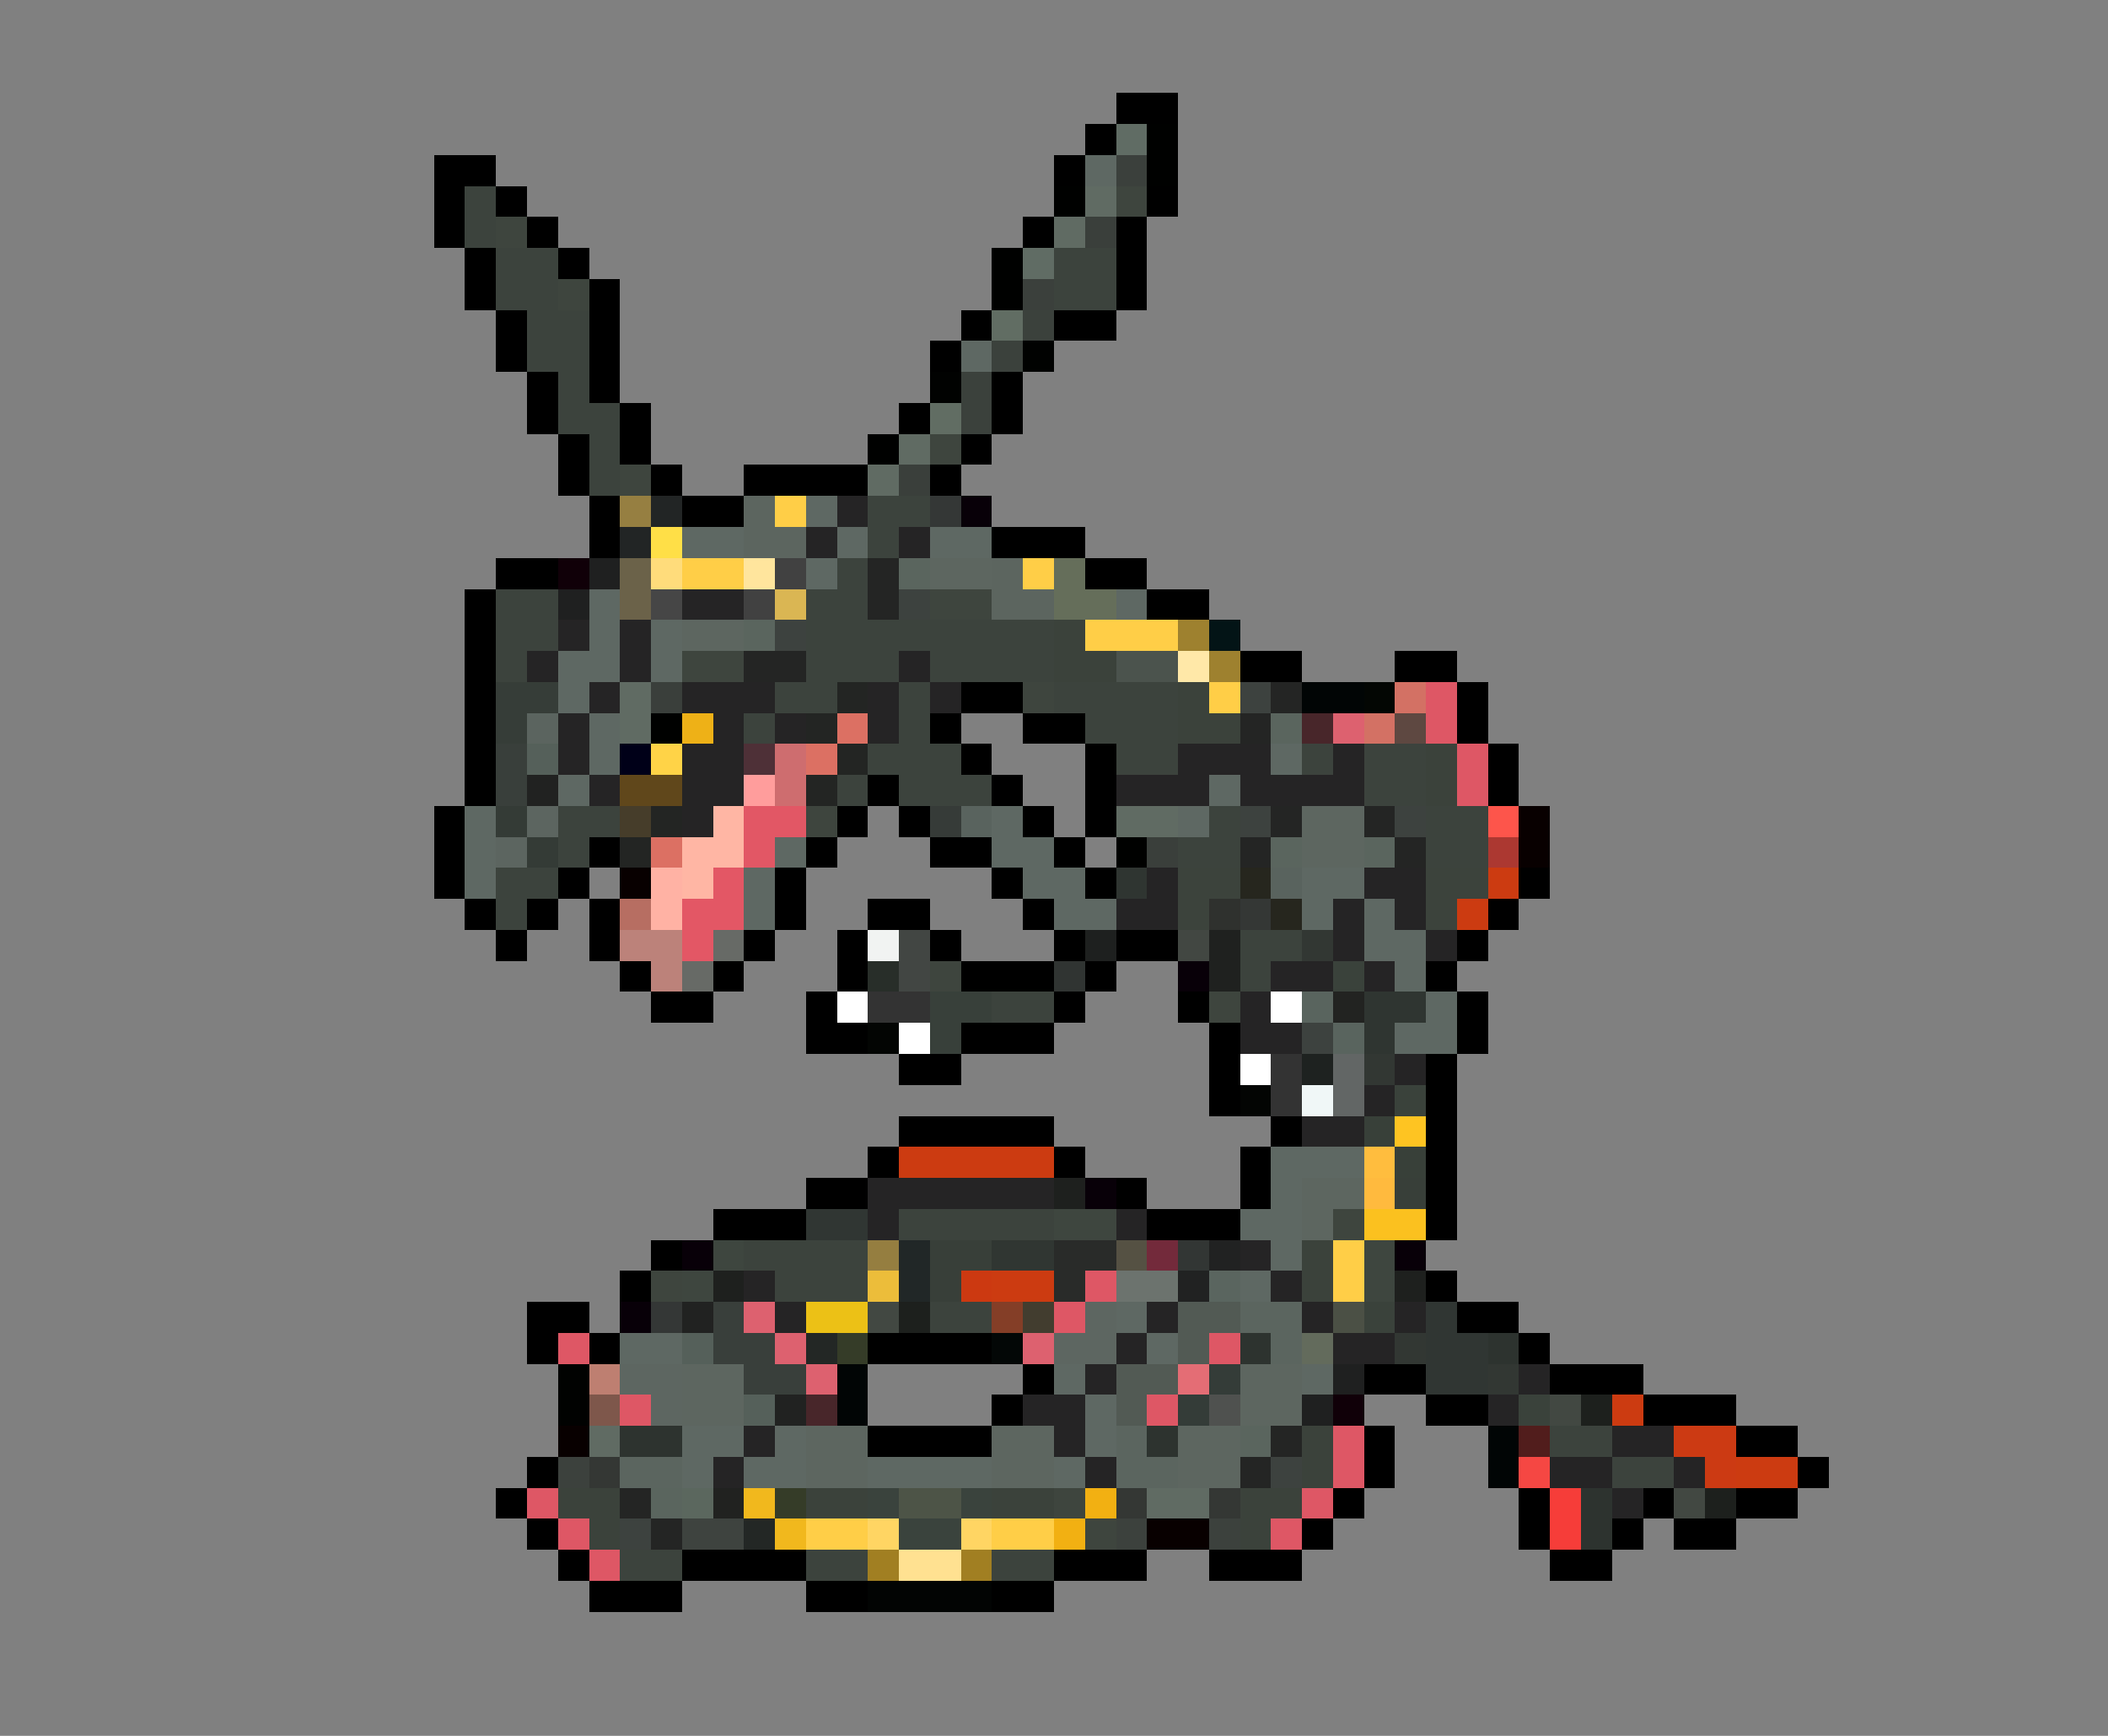 <svg xmlns="http://www.w3.org/2000/svg" viewBox="0 -0.5 68 56" shape-rendering="crispEdges">
<rect x="0" y="-0.5" width="68" height="56" fill="#808080" stroke="none"/>
<path stroke="#000000" d="M36 3h2M35 4h1M14 5h2M34 5h1M14 6h1M16 6h1M37 6h1M14 7h1M17 7h1M33 7h1M36 7h1M15 8h1M18 8h1M36 8h1M15 9h1M19 9h1M36 9h1M16 10h1M19 10h1M31 10h1M34 10h2M16 11h1M19 11h1M30 11h1M17 12h1M19 12h1M32 12h1M17 13h1M20 13h1M29 13h1M32 13h1M18 14h1M20 14h1M31 14h1M18 15h1M21 15h1M24 15h4M30 15h1M19 16h1M22 16h2M19 17h1M32 17h3M16 18h2M35 18h2M15 19h1M37 19h2M15 20h1M15 21h1M40 21h2M45 21h2M15 22h1M31 22h2M47 22h1M15 23h1M30 23h1M33 23h2M47 23h1M15 24h1M31 24h1M35 24h1M48 24h1M15 25h1M28 25h1M32 25h1M35 25h1M48 25h1M14 26h1M27 26h1M29 26h1M33 26h1M35 26h1M14 27h1M19 27h1M26 27h1M30 27h2M34 27h1M14 28h1M18 28h1M25 28h1M32 28h1M35 28h1M49 28h1M15 29h1M17 29h1M19 29h1M25 29h1M28 29h2M33 29h1M48 29h1M16 30h1M19 30h1M24 30h1M27 30h1M30 30h1M34 30h1M36 30h2M47 30h1M20 31h1M23 31h1M27 31h1M31 31h3M35 31h1M46 31h1M21 32h2M26 32h1M34 32h1M38 32h1M47 32h1M26 33h2M31 33h3M39 33h1M47 33h1M29 34h2M39 34h1M46 34h1M39 35h1M46 35h1M29 36h5M41 36h1M46 36h1M28 37h1M34 37h1M40 37h1M46 37h1M26 38h2M36 38h1M40 38h1M46 38h1M23 39h3M37 39h3M46 39h1M21 40h1M20 41h1M46 41h1M17 42h2M47 42h2M17 43h1M19 43h1M28 43h4M49 43h1M33 44h1M44 44h2M50 44h3M32 45h1M46 45h2M53 45h3M28 46h4M44 46h1M56 46h2M17 47h1M44 47h1M58 47h1M16 48h1M43 48h1M49 48h1M53 48h1M56 48h2M17 49h1M42 49h1M49 49h1M52 49h1M54 49h2M18 50h1M22 50h4M34 50h3M39 50h3M50 50h2M19 51h3M26 51h2M32 51h2" />
<path stroke="#606c64" d="M36 4h1M33 8h1" />
<path stroke="#000100" d="M37 4h1M37 5h1M34 6h1M32 8h1M32 9h1M28 14h1M21 23h1M36 27h1" />
<path stroke="#5e6863" d="M35 5h1M31 11h1M26 16h1M22 17h2M27 17h1M30 17h2M26 18h1M19 19h1M36 19h1M19 20h1M21 20h1M18 21h2M21 21h1M18 22h1M19 23h1M19 24h1M41 24h1M18 25h1M39 25h1M15 26h1M32 26h1M38 26h1M15 27h1M25 27h1M32 27h2M15 28h1M24 28h1M33 28h2M42 28h2M24 29h1M34 29h2M42 29h1M44 29h1M44 30h2M45 31h1M46 32h1M45 33h2M41 37h3M41 38h1M40 39h2M41 40h1M40 41h1M36 42h1M20 43h2M37 43h1M34 44h1M42 44h1M35 45h1M22 46h2M25 46h1M35 46h1M22 47h1M24 47h2M28 47h4M34 47h1" />
<path stroke="#3b403c" d="M36 5h1M33 9h1" />
<path stroke="#3c433d" d="M15 6h1M15 7h1M16 8h2M34 8h2M16 9h2M34 9h2M17 10h2M17 11h2M18 12h1M18 13h2M19 14h1M19 15h1M28 16h2M28 17h1M27 18h1M16 19h2M26 19h2M16 20h2M26 20h8M16 21h1M26 21h3M30 21h4M25 22h2M29 22h1M34 22h4M24 23h1M29 23h1M35 23h3M28 24h3M36 24h2M42 24h1M44 24h2M27 25h1M29 25h3M44 25h2M18 26h2M39 26h1M46 26h2M18 27h1M38 27h2M46 27h2M16 28h2M16 29h1M40 30h2M40 31h1M32 32h2M29 39h5M24 40h4M25 41h3M30 42h2M50 46h2M52 47h2M20 50h2M26 50h2M32 50h2" />
<path stroke="#606b63" d="M35 6h1M34 7h1M29 14h1M28 15h1M20 22h1M20 23h1M36 26h2M19 46h1M37 48h2" />
<path stroke="#3e453e" d="M36 6h1M16 7h1M18 9h1M30 14h1M20 15h1M30 19h2M22 21h2M33 22h1M26 26h1M30 31h1M39 32h1M43 39h1M21 41h1M34 48h1M35 49h1" />
<path stroke="#3a3f3b" d="M35 7h1M29 15h1M21 22h1M37 27h1" />
<path stroke="#616d63" d="M32 10h1M30 13h1" />
<path stroke="#3b413c" d="M33 10h1M32 11h1M31 12h1M31 13h1" />
<path stroke="#010201" d="M33 11h1M30 12h1M18 44h1M18 45h1" />
<path stroke="#967f41" d="M20 16h1" />
<path stroke="#222525" d="M21 16h1M20 17h1" />
<path stroke="#5c655f" d="M24 16h1M24 17h2M32 18h1M32 19h2" />
<path stroke="#ffce47" d="M25 16h1M22 18h2M33 18h1M35 20h3M39 22h1M43 40h1M43 41h1M26 49h2M32 49h2" />
<path stroke="#252425" d="M27 16h1M26 17h1M29 17h1M22 19h2M18 20h1M20 20h1M17 21h1M20 21h1M29 21h1M19 22h1M22 22h3M28 22h1M30 22h1M18 23h1M23 23h1M25 23h1M28 23h1M18 24h1M22 24h2M38 24h3M43 24h1M19 25h1M22 25h2M36 25h3M40 25h4M22 26h1M37 28h1M44 28h2M36 29h2M43 29h1M45 29h1M43 30h1M46 30h1M41 31h2M44 31h1M40 32h1M40 33h2M45 34h1M44 35h1M42 36h2M28 38h6M28 39h1M36 39h1M40 40h1M24 41h1M41 41h1M25 42h1M37 42h1M42 42h1M45 42h1M36 43h1M43 43h2M35 44h1M49 44h1M33 45h2M48 45h1M24 46h1M34 46h1M52 46h2M23 47h1M35 47h1M50 47h2M54 47h1M52 48h1" />
<path stroke="#343736" d="M30 16h1M21 42h1" />
<path stroke="#080008" d="M31 16h1M38 31h1M35 38h1M22 40h1M45 40h1M20 42h1" />
<path stroke="#ffdf47" d="M21 17h1" />
<path stroke="#100008" d="M18 18h1M43 45h1" />
<path stroke="#1f2020" d="M19 18h1M18 19h1M43 44h1M42 45h1" />
<path stroke="#6b6249" d="M20 18h1M20 19h1" />
<path stroke="#ffdc7b" d="M21 18h1" />
<path stroke="#ffe59d" d="M24 18h1" />
<path stroke="#414141" d="M25 18h1M24 19h1" />
<path stroke="#242524" d="M28 18h1M28 19h1M24 21h2M41 22h1M40 23h1M41 26h1M44 26h1M40 27h1M45 27h1M41 46h1M40 47h1M20 48h1M21 49h1" />
<path stroke="#5a655e" d="M29 18h1M24 20h1M41 23h1M41 27h1M44 27h1M40 46h1M21 48h1" />
<path stroke="#5d6660" d="M30 18h2M22 20h2M42 26h2M42 27h2M42 38h2M42 39h1M22 44h2M40 44h2M22 45h2M40 45h2M26 46h2M32 46h2M38 46h2M26 47h2M32 47h2M38 47h2" />
<path stroke="#656e5a" d="M34 18h1M34 19h2" />
<path stroke="#464646" d="M21 19h1" />
<path stroke="#dab653" d="M25 19h1" />
<path stroke="#3d423f" d="M29 19h1M25 20h1M40 22h1M40 26h1M45 26h1M42 33h1M41 47h1M20 49h1" />
<path stroke="#3b423b" d="M34 20h1M34 21h2M38 22h1M38 23h2M46 24h1M46 25h1M42 40h1M42 41h1M42 46h1M42 47h1M18 48h2M26 48h2M32 48h2M40 48h2M19 49h1M40 49h1" />
<path stroke="#9e812f" d="M38 20h1M39 21h1" />
<path stroke="#031416" d="M39 20h1" />
<path stroke="#4b534d" d="M36 21h2" />
<path stroke="#ffe8a8" d="M38 21h1" />
<path stroke="#363d38" d="M16 22h2M16 23h1" />
<path stroke="#232523" d="M27 22h1M26 23h1M27 24h1M26 25h1M21 26h1M20 27h1" />
<path stroke="#010505" d="M42 22h2M27 44h1M27 45h1M48 46h1M48 47h1" />
<path stroke="#030603" d="M44 22h1" />
<path stroke="#d37164" d="M45 22h1M44 23h1" />
<path stroke="#de5765" d="M46 22h1M46 23h1M47 24h1M47 25h1M35 41h1M34 42h1M18 43h1M39 43h1M20 45h1M37 45h1M43 46h1M43 47h1M17 48h1M42 48h1M18 49h1M41 49h1M19 50h1" />
<path stroke="#5b645f" d="M17 23h1" />
<path stroke="#eeb117" d="M22 23h1" />
<path stroke="#dc7063" d="M27 23h1M26 24h1M21 27h1" />
<path stroke="#48262a" d="M42 23h1M26 45h1" />
<path stroke="#dd616f" d="M43 23h1M24 42h1M25 43h1M33 43h1M26 44h1" />
<path stroke="#5e4841" d="M45 23h1" />
<path stroke="#393f3b" d="M16 24h1M16 25h1M23 42h1M23 43h2M24 44h2" />
<path stroke="#55605a" d="M17 24h1M22 43h1M24 45h1" />
<path stroke="#000018" d="M20 24h1" />
<path stroke="#ffd347" d="M21 24h1" />
<path stroke="#4e3037" d="M24 24h1" />
<path stroke="#ce6d6f" d="M25 24h1M25 25h1" />
<path stroke="#212221" d="M17 25h1M22 42h1M25 45h1" />
<path stroke="#60471b" d="M20 25h2" />
<path stroke="#ff9d9c" d="M24 25h1" />
<path stroke="#343b36" d="M16 26h1M17 27h1" />
<path stroke="#5c6560" d="M17 26h1M16 27h1" />
<path stroke="#463d2a" d="M20 26h1" />
<path stroke="#ffb6a4" d="M23 26h1M22 27h2M22 28h1" />
<path stroke="#e25765" d="M24 26h2M24 27h1" />
<path stroke="#363b38" d="M30 26h1" />
<path stroke="#59635e" d="M31 26h1M41 28h1" />
<path stroke="#fd554b" d="M48 26h1" />
<path stroke="#080000" d="M49 26h1M49 27h1M20 28h1M18 46h1M37 49h2" />
<path stroke="#ac3831" d="M48 27h1" />
<path stroke="#ffb2a4" d="M21 28h1M21 29h1" />
<path stroke="#e35765" d="M23 28h1M22 29h2M22 30h1" />
<path stroke="#2f3531" d="M36 28h1M44 32h2M44 33h1" />
<path stroke="#3c433c" d="M38 28h2M46 28h2M38 29h1M46 29h1" />
<path stroke="#26261e" d="M40 28h1M41 29h1" />
<path stroke="#cc3b11" d="M48 28h1M47 29h1M29 37h5M32 41h2M52 45h1M56 47h2" />
<path stroke="#b76e62" d="M20 29h1" />
<path stroke="#2f312e" d="M39 29h1" />
<path stroke="#343735" d="M40 29h1" />
<path stroke="#bc827a" d="M20 30h2M21 31h1" />
<path stroke="#676a66" d="M23 30h1M22 31h1" />
<path stroke="#f1f3f2" d="M28 30h1" />
<path stroke="#424643" d="M29 30h1M29 31h1" />
<path stroke="#1e201f" d="M35 30h1" />
<path stroke="#424742" d="M38 30h1" />
<path stroke="#1f211f" d="M39 30h1M39 31h1" />
<path stroke="#323733" d="M42 30h1M44 34h1M45 43h1M48 44h1" />
<path stroke="#282e29" d="M28 31h1" />
<path stroke="#303432" d="M34 31h1" />
<path stroke="#3a423b" d="M43 31h1M45 35h1M44 42h1M49 45h1" />
<path stroke="#ffffff" d="M27 32h1M41 32h1M29 33h1M40 34h1" />
<path stroke="#333333" d="M28 32h2M41 34h1M41 35h1" />
<path stroke="#38403a" d="M30 32h2M30 33h1" />
<path stroke="#59645e" d="M42 32h1M43 33h1" />
<path stroke="#222321" d="M43 32h1" />
<path stroke="#030503" d="M28 33h1M40 35h1" />
<path stroke="#1e2220" d="M42 34h1" />
<path stroke="#626665" d="M43 34h1M43 35h1" />
<path stroke="#f0f7f7" d="M42 35h1" />
<path stroke="#384039" d="M44 36h1M45 37h1" />
<path stroke="#fec422" d="M45 36h1" />
<path stroke="#ffbd3e" d="M44 37h1" />
<path stroke="#1e201e" d="M34 38h1M23 41h1M45 41h1" />
<path stroke="#ffba3e" d="M44 38h1" />
<path stroke="#383f39" d="M45 38h1M30 40h2M30 41h1" />
<path stroke="#303633" d="M26 39h2M46 42h1M46 43h2M46 44h2" />
<path stroke="#3e463f" d="M34 39h2M23 40h1M44 40h1M22 41h1M44 41h1" />
<path stroke="#fbc11f" d="M44 39h2" />
<path stroke="#957e40" d="M28 40h1" />
<path stroke="#212727" d="M29 40h1M29 41h1" />
<path stroke="#303632" d="M32 40h2" />
<path stroke="#292b29" d="M34 40h2M34 41h1" />
<path stroke="#555143" d="M36 40h1" />
<path stroke="#732a3b" d="M37 40h1" />
<path stroke="#323634" d="M38 40h1" />
<path stroke="#212222" d="M39 40h1M38 41h1" />
<path stroke="#ecbd3a" d="M28 41h1" />
<path stroke="#cc3911" d="M31 41h1" />
<path stroke="#6c736e" d="M36 41h2" />
<path stroke="#5a655f" d="M39 41h1" />
<path stroke="#ecc116" d="M26 42h2" />
<path stroke="#424842" d="M28 42h1M50 45h1M54 48h1" />
<path stroke="#1d201d" d="M29 42h1M51 45h1M55 48h1" />
<path stroke="#843e27" d="M32 42h1" />
<path stroke="#423d2f" d="M33 42h1" />
<path stroke="#5d6661" d="M35 42h1M34 43h2M20 44h2M21 45h1" />
<path stroke="#525a54" d="M38 42h2M38 43h1M36 44h2M36 45h1" />
<path stroke="#5b655f" d="M40 42h2M41 43h1M36 46h1M20 47h2M36 47h2" />
<path stroke="#4b5045" d="M43 42h1" />
<path stroke="#232725" d="M26 43h1M24 49h1" />
<path stroke="#353c28" d="M27 43h1M25 48h1" />
<path stroke="#030706" d="M32 43h1" />
<path stroke="#2d332f" d="M40 43h1M48 43h1M20 46h2M37 46h1M51 48h1M51 49h1" />
<path stroke="#636b5c" d="M42 43h1" />
<path stroke="#be7f71" d="M19 44h1" />
<path stroke="#e46d75" d="M38 44h1" />
<path stroke="#343c38" d="M39 44h1M38 45h1" />
<path stroke="#7e574b" d="M19 45h1" />
<path stroke="#4f514f" d="M39 45h1" />
<path stroke="#511d1c" d="M49 46h1" />
<path stroke="#cc3a13" d="M54 46h2M55 47h1" />
<path stroke="#3c413d" d="M18 47h1M36 49h1M39 49h1" />
<path stroke="#343734" d="M19 47h1M36 48h1M39 48h1" />
<path stroke="#f54743" d="M49 47h1" />
<path stroke="#5b675e" d="M22 48h1" />
<path stroke="#212220" d="M23 48h1" />
<path stroke="#f1b81d" d="M24 48h1M25 49h1" />
<path stroke="#3a433d" d="M28 48h1M31 48h1M29 49h2" />
<path stroke="#4d5447" d="M29 48h2" />
<path stroke="#f2b012" d="M35 48h1M34 49h1" />
<path stroke="#f63d39" d="M50 48h1M50 49h1" />
<path stroke="#3e433f" d="M22 49h2" />
<path stroke="#ffd563" d="M28 49h1M31 49h1" />
<path stroke="#a17f22" d="M28 50h1M31 50h1" />
<path stroke="#ffe191" d="M29 50h2" />
<path stroke="#020403" d="M28 51h4" />
</svg>